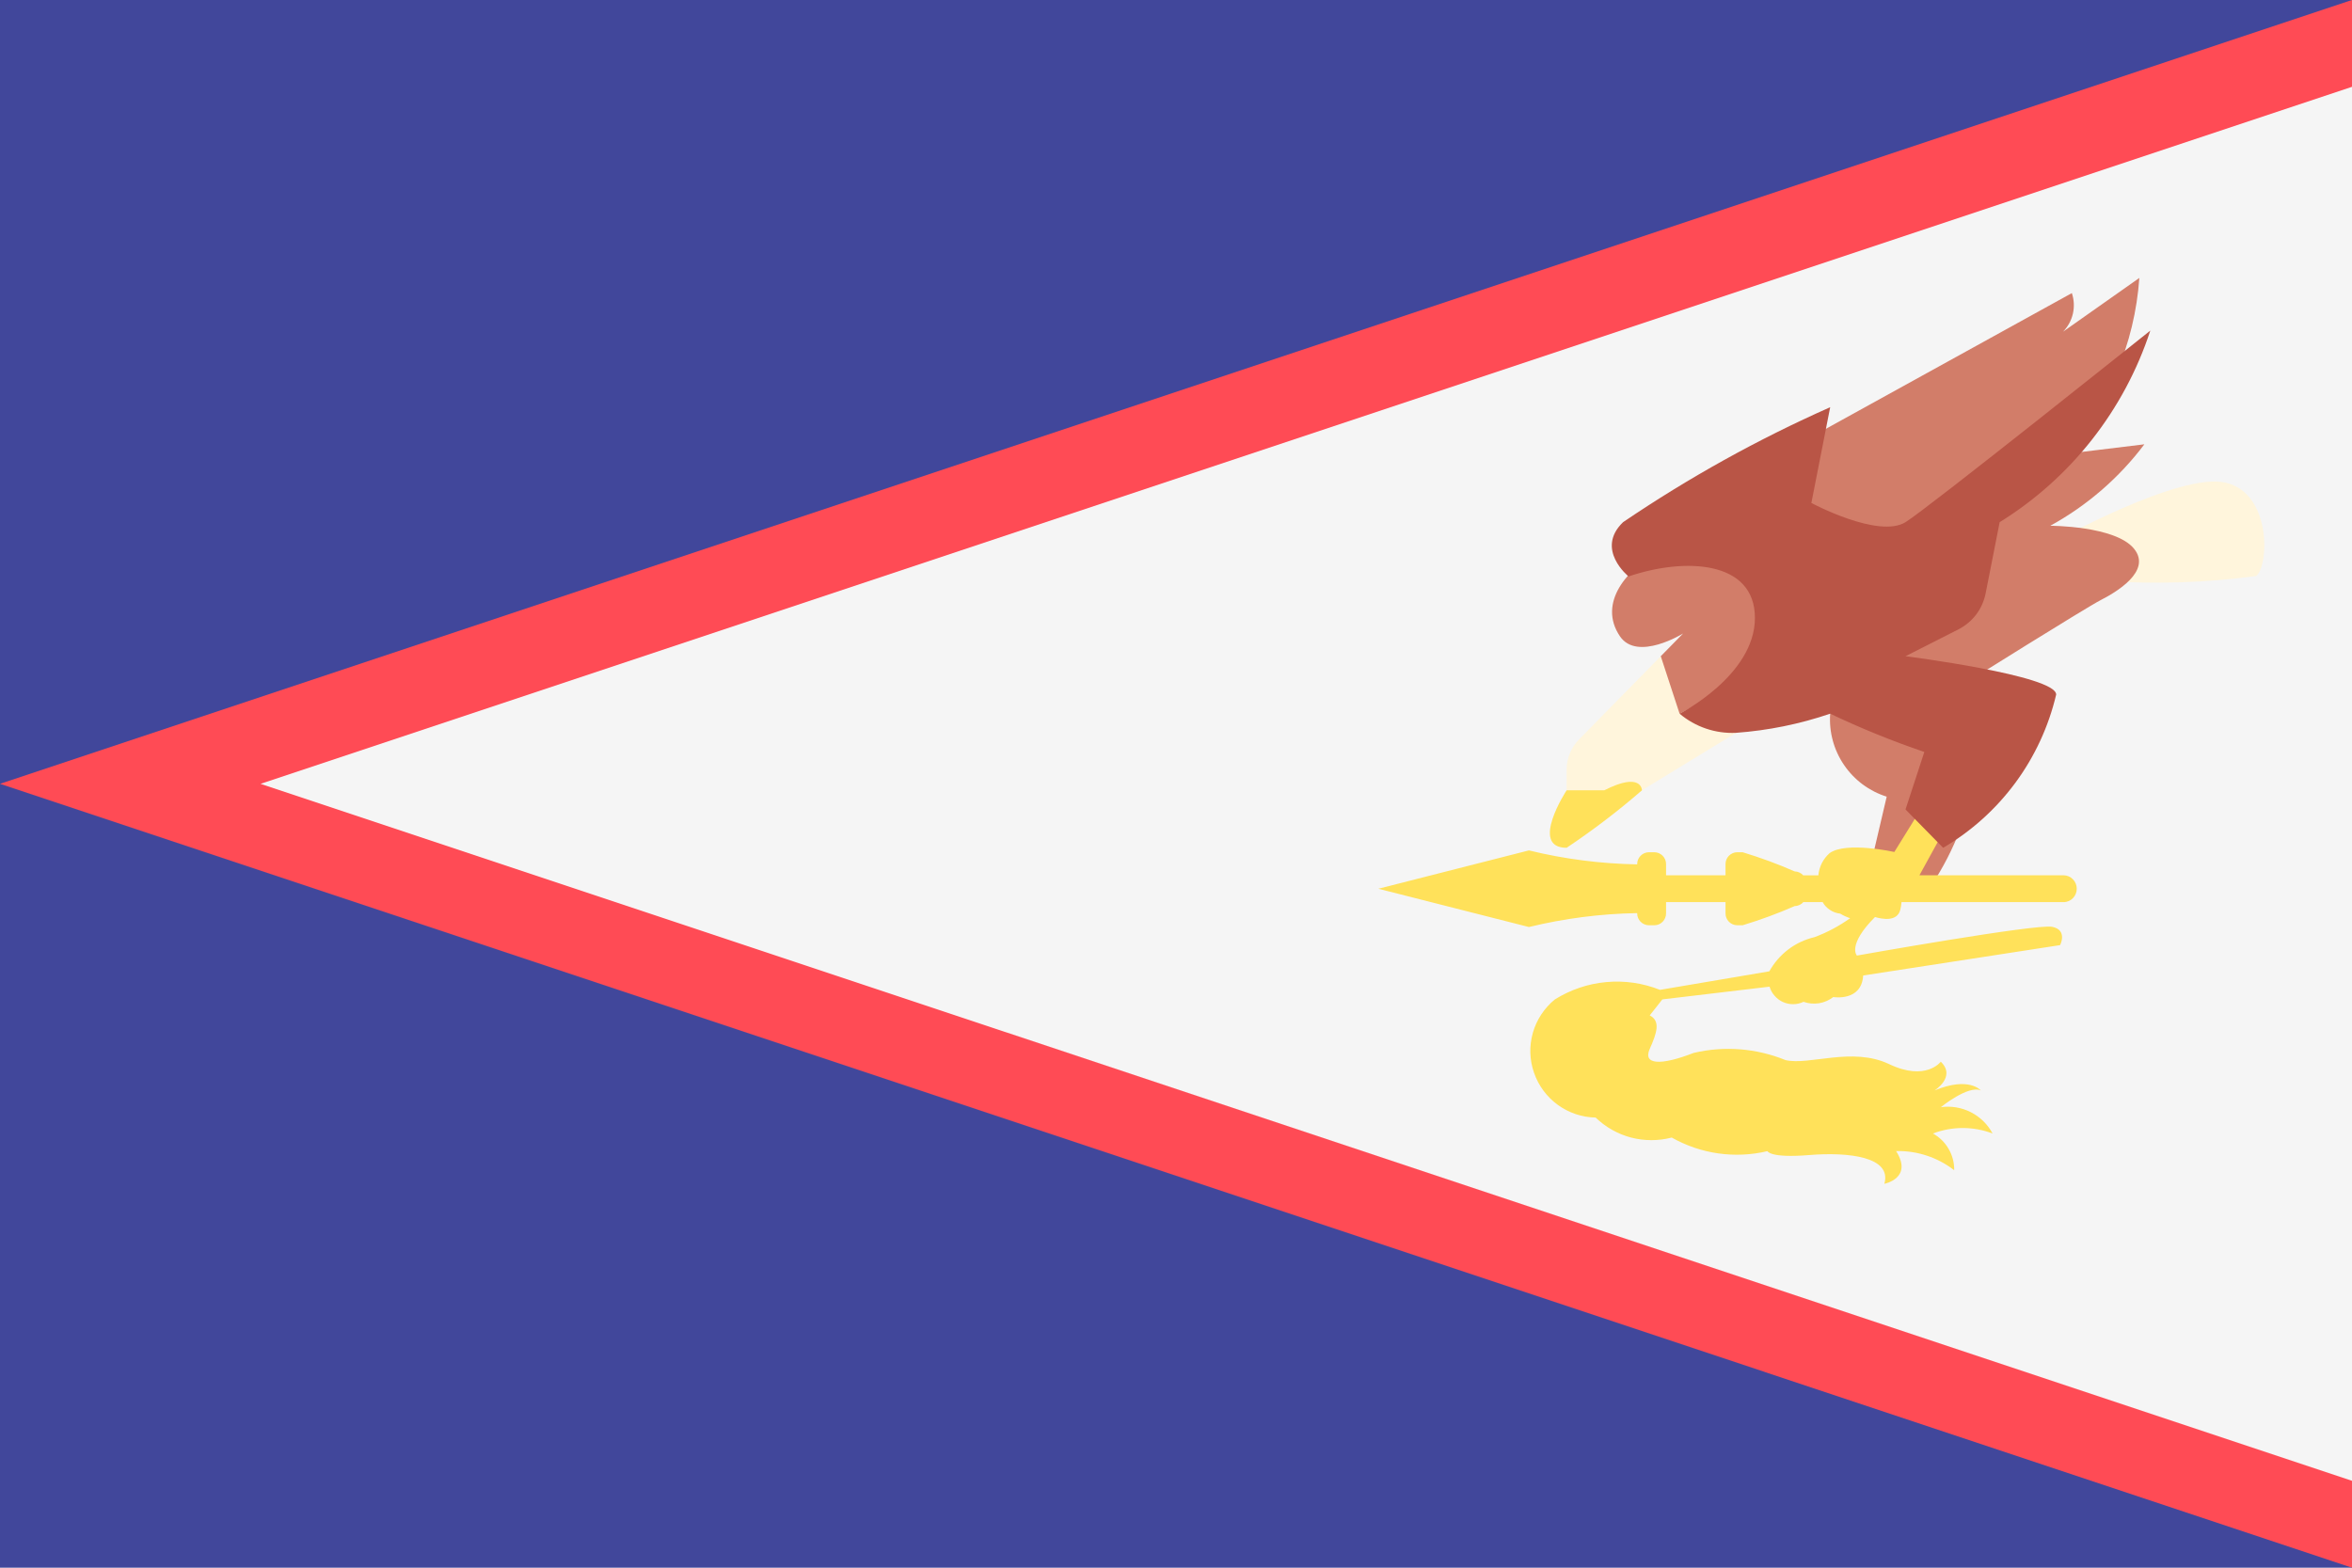 <svg viewBox="0 0 36 24" fill="none" xmlns="http://www.w3.org/2000/svg">
	<path d="M36 24H0V0H36" fill="#41479B" />
	<path d="M36 0L0 12L36 24" fill="#FF4B55" />
	<path d="M36 22.67L3.988 12L36 1.33" fill="#FF4B55" />
	<path d="M3.988 12L36 22.67V1.329L3.988 12Z" fill="#F5F5F5" />
	<path
		d="M34.534 8.818C33.764 8.922 32.985 8.947 32.21 8.892L31.454 8.287C31.454 8.287 33.364 7.224 34.066 7.389C34.768 7.554 34.732 8.653 34.534 8.819V8.818ZM25.42 10.046L24.167 11.322C24.047 11.445 23.979 11.611 23.979 11.783V12.393L25.132 12.099L26.572 11.219V10.926L26.861 10.633H25.708L25.42 10.046Z"
		fill="#FFF5DC"
	/>
	<path
		d="M30.247 11.757C30.154 12.399 29.921 13.012 29.563 13.553L28.686 13.016L28.878 12.196C28.612 12.113 28.382 11.942 28.225 11.711C28.068 11.481 27.993 11.204 28.013 10.926C28.011 10.815 28.023 10.704 28.049 10.596C28.049 10.596 30.283 10.938 30.247 11.757ZM25.402 8.452C24.915 8.69 24.447 9.228 24.795 9.741C25.061 10.133 25.762 9.698 25.762 9.698L25.42 10.046L25.708 10.926L27.473 9.991L26.861 8.397C26.377 8.298 25.876 8.316 25.401 8.452H25.402ZM31.382 8.049C31.945 7.74 32.436 7.315 32.822 6.802L31.179 7.002L32.396 5.709C32.592 5.247 32.71 4.756 32.745 4.255L31.577 5.078C31.652 5.002 31.704 4.906 31.728 4.802C31.752 4.697 31.746 4.588 31.712 4.487L27.749 6.674L26.945 8.128L29.395 8.898L31.057 7.131L28.392 10.266L30.067 10.468C30.067 10.468 31.94 9.295 32.157 9.185C32.372 9.075 32.949 8.745 32.661 8.397C32.372 8.049 31.382 8.049 31.382 8.049Z"
		fill="#D27D69"
	/>
	<path
		d="M31.787 13.605C31.787 13.632 31.782 13.658 31.772 13.683C31.762 13.708 31.747 13.731 31.729 13.75C31.71 13.769 31.688 13.784 31.663 13.795C31.638 13.805 31.612 13.811 31.585 13.811H29.105C29.102 13.852 29.095 13.892 29.085 13.932C29.035 14.118 28.8 14.069 28.699 14.039C28.269 14.471 28.422 14.629 28.422 14.629C28.422 14.629 31.172 14.139 31.412 14.189C31.652 14.238 31.532 14.469 31.532 14.469L28.518 14.934C28.494 15.337 28.061 15.264 28.061 15.264C27.997 15.313 27.922 15.346 27.842 15.359C27.763 15.371 27.681 15.364 27.605 15.337C27.556 15.36 27.503 15.373 27.449 15.373C27.395 15.374 27.341 15.363 27.292 15.341C27.242 15.319 27.198 15.286 27.163 15.245C27.127 15.205 27.1 15.157 27.085 15.105L25.444 15.3L25.251 15.545C25.42 15.631 25.36 15.814 25.251 16.058C25.143 16.303 25.42 16.315 25.924 16.119C26.392 16.009 26.883 16.047 27.329 16.229C27.689 16.315 28.349 16.022 28.914 16.29C29.478 16.56 29.706 16.254 29.706 16.254C29.946 16.486 29.61 16.694 29.61 16.694C30.139 16.474 30.319 16.694 30.319 16.694C30.127 16.608 29.707 16.95 29.707 16.95C29.864 16.928 30.025 16.955 30.166 17.027C30.308 17.099 30.424 17.213 30.499 17.353C30.205 17.241 29.88 17.241 29.586 17.353C29.686 17.408 29.769 17.49 29.826 17.589C29.884 17.688 29.913 17.801 29.911 17.915C29.657 17.718 29.343 17.614 29.022 17.622C29.286 18.038 28.842 18.123 28.842 18.123C28.962 17.708 28.29 17.634 27.689 17.683C27.088 17.732 27.053 17.623 27.053 17.623C26.556 17.741 26.033 17.667 25.588 17.415C25.384 17.468 25.169 17.468 24.965 17.415C24.761 17.361 24.575 17.256 24.423 17.109C24.214 17.105 24.012 17.037 23.843 16.914C23.675 16.792 23.548 16.62 23.48 16.423C23.411 16.226 23.405 16.013 23.462 15.812C23.519 15.611 23.637 15.433 23.798 15.301C24.036 15.152 24.306 15.06 24.585 15.035C24.865 15.009 25.147 15.05 25.408 15.154L27.082 14.87C27.154 14.739 27.253 14.626 27.372 14.535C27.491 14.445 27.628 14.381 27.773 14.347C27.967 14.275 28.15 14.177 28.318 14.057C28.265 14.039 28.214 14.016 28.166 13.987C28.111 13.981 28.057 13.962 28.011 13.931C27.964 13.901 27.925 13.86 27.898 13.811H27.601C27.585 13.83 27.564 13.845 27.542 13.855C27.519 13.865 27.495 13.871 27.47 13.871C27.211 13.985 26.944 14.083 26.673 14.165H26.591C26.567 14.165 26.544 14.16 26.522 14.151C26.5 14.142 26.48 14.128 26.463 14.111C26.446 14.094 26.433 14.074 26.424 14.052C26.415 14.03 26.411 14.006 26.411 13.982V13.811H25.501V13.981C25.501 14.005 25.497 14.029 25.488 14.051C25.479 14.073 25.466 14.094 25.449 14.111C25.433 14.128 25.413 14.141 25.391 14.151C25.369 14.16 25.345 14.165 25.321 14.165H25.239C25.215 14.165 25.192 14.16 25.17 14.151C25.148 14.142 25.128 14.128 25.111 14.111C25.094 14.094 25.081 14.074 25.072 14.052C25.063 14.03 25.059 14.006 25.059 13.982V13.979C24.5 13.988 23.945 14.06 23.402 14.192L21.097 13.606L23.402 13.019C23.945 13.152 24.5 13.223 25.059 13.233V13.229C25.059 13.205 25.063 13.182 25.072 13.16C25.081 13.138 25.095 13.118 25.111 13.101C25.128 13.084 25.148 13.07 25.17 13.061C25.192 13.052 25.215 13.047 25.239 13.047H25.321C25.345 13.047 25.368 13.052 25.39 13.061C25.412 13.07 25.432 13.084 25.449 13.101C25.465 13.118 25.479 13.138 25.488 13.16C25.497 13.182 25.501 13.205 25.501 13.229V13.4H26.411V13.23C26.411 13.206 26.415 13.182 26.424 13.16C26.433 13.138 26.446 13.118 26.463 13.101C26.48 13.084 26.5 13.07 26.522 13.061C26.544 13.052 26.567 13.047 26.591 13.047H26.673C26.944 13.129 27.211 13.227 27.47 13.341C27.495 13.341 27.519 13.347 27.541 13.357C27.564 13.367 27.584 13.382 27.6 13.401H27.832C27.844 13.27 27.905 13.148 28.004 13.061C28.256 12.878 28.995 13.043 28.995 13.043L29.409 12.374L29.787 12.658L29.379 13.4H31.585C31.639 13.4 31.691 13.422 31.728 13.461C31.766 13.499 31.787 13.551 31.787 13.605ZM23.979 12.979C24.381 12.71 24.767 12.416 25.132 12.099C25.132 12.099 25.131 11.806 24.555 12.099H23.979C23.979 12.099 23.402 12.979 23.979 12.979Z"
		fill="#FFE15A"
	/>
	<path
		d="M25.708 10.926C25.708 10.926 26.861 10.34 26.861 9.46C26.861 8.58 25.791 8.531 24.927 8.825C24.927 8.825 24.411 8.409 24.843 7.994C25.845 7.314 26.906 6.725 28.013 6.234L27.725 7.7C27.725 7.7 28.752 8.25 29.166 7.994C29.514 7.778 32.913 5.061 32.913 5.061C32.514 6.28 31.697 7.319 30.607 7.994L30.393 9.081C30.37 9.198 30.322 9.309 30.25 9.405C30.178 9.5 30.086 9.578 29.98 9.633L29.166 10.046C29.166 10.046 31.472 10.34 31.472 10.633C31.357 11.121 31.145 11.58 30.848 11.983C30.55 12.387 30.174 12.725 29.742 12.979L29.166 12.392L29.454 11.512C28.963 11.345 28.481 11.149 28.013 10.926C27.547 11.085 27.063 11.183 26.572 11.219C26.257 11.234 25.949 11.129 25.708 10.926Z"
		fill="#B95546"
	/>
</svg>
